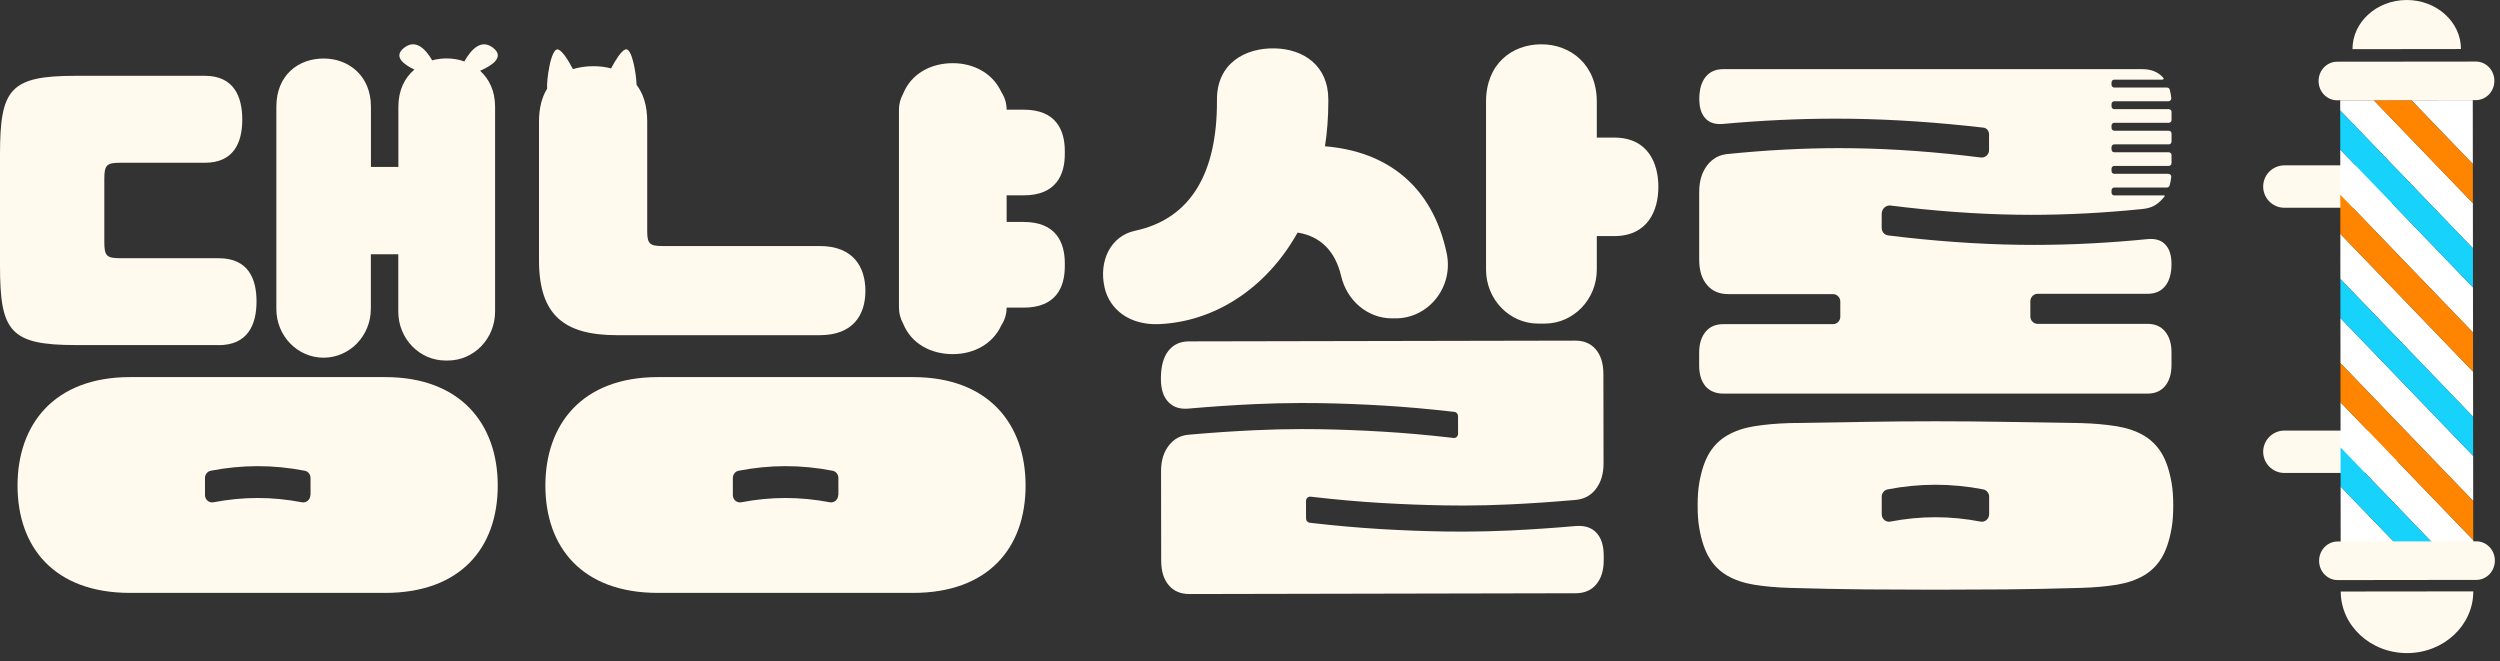 <svg width="295" height="78" viewBox="0 0 295 78" fill="none" xmlns="http://www.w3.org/2000/svg">
<rect x="0" y="0" width="295" height="78" fill="#333333" stroke="none"/>
<path d="M38.18 42.208C41.263 42.208 43.76 39.627 43.76 36.441V30.004H46.999V36.776C46.999 39.961 49.496 42.542 52.579 42.542H52.84C55.922 42.542 58.42 39.961 58.42 36.776V12.585C58.42 10.738 57.719 9.313 56.654 8.352C58.106 7.714 59.548 6.732 58.211 5.662C56.737 4.485 55.525 5.954 54.794 7.25C54.136 7.012 53.425 6.894 52.715 6.894C52.129 6.894 51.544 6.969 51.001 7.12C50.259 5.857 49.078 4.518 47.657 5.662C46.414 6.656 47.563 7.574 48.901 8.211C47.762 9.161 47.009 10.63 47.009 12.596V19.702H43.77V12.596C43.77 8.913 41.116 6.904 38.191 6.904C35.213 6.904 32.611 8.848 32.611 12.596V36.441C32.6 39.627 35.098 42.208 38.18 42.208Z" fill="#FFFAED"/>
<path d="M25.798 40.728C29.236 40.728 30.27 38.32 30.27 35.566C30.27 32.888 29.299 30.469 25.798 30.469H14.19C12.57 30.469 12.309 30.199 12.309 28.525V21.149C12.309 19.475 12.57 19.205 14.19 19.205H24.179C27.554 19.205 28.588 16.861 28.588 14.108C28.588 11.429 27.616 8.946 24.179 8.946H8.944C1.16 8.946 0 10.49 0 18.265V31.333C0 39.108 1.17 40.717 8.944 40.717H25.798V40.728Z" fill="#FFFAED"/>
<path d="M45.442 44.497H15.36C6.342 44.497 2.069 50.123 2.069 57.294C2.069 64.53 6.353 69.962 15.36 69.962H45.442C54.324 69.962 58.733 64.67 58.733 57.294C58.733 49.994 54.324 44.497 45.442 44.497ZM36.623 58.417C36.623 58.957 36.143 59.368 35.631 59.271C33.896 58.936 32.13 58.763 30.406 58.763C28.672 58.763 26.916 58.936 25.182 59.271C24.659 59.368 24.189 58.957 24.189 58.417V56.398C24.189 55.977 24.482 55.62 24.879 55.545C26.718 55.188 28.578 55.005 30.417 55.005C32.256 55.005 34.116 55.188 35.955 55.545C36.352 55.62 36.644 55.977 36.644 56.398V58.417H36.623Z" fill="#FFFAED"/>
<path d="M72.808 39.551H96.736C100.623 39.551 102.117 37.207 102.117 34.324C102.117 31.505 100.686 29.032 96.736 29.032H78.126C76.695 29.032 76.371 28.762 76.371 27.294V14.313C76.371 12.466 75.911 11.051 75.117 10.014C75.075 8.719 74.574 5.554 73.79 5.835C73.299 6.019 72.63 7.077 72.108 8.071C71.46 7.898 70.76 7.811 70.018 7.811C69.151 7.811 68.346 7.93 67.605 8.157C67.072 7.142 66.392 6.03 65.88 5.846C64.982 5.522 64.459 9.712 64.564 10.457C63.958 11.44 63.602 12.714 63.602 14.323V30.706C63.602 37.207 66.581 39.551 72.808 39.551Z" fill="#FFFAED"/>
<path d="M120.789 23.049C124.613 23.049 125.648 20.641 125.648 18.168C125.648 18.114 125.648 18.049 125.648 17.995C125.648 17.941 125.648 17.877 125.648 17.823C125.648 15.349 124.613 12.941 120.789 12.941H118.783C118.783 12.174 118.553 11.462 118.156 10.857C117.143 8.643 114.896 7.455 112.43 7.455C109.828 7.455 107.519 8.697 106.558 11.084C106.255 11.634 106.077 12.261 106.077 12.941V13.729V35.512V36.3C106.077 36.97 106.255 37.607 106.558 38.158C107.519 40.555 109.828 41.786 112.43 41.786C114.896 41.786 117.143 40.609 118.156 38.385C118.553 37.78 118.783 37.067 118.783 36.3H120.789C124.613 36.3 125.648 33.892 125.648 31.419C125.648 31.365 125.648 31.3 125.648 31.246C125.648 31.192 125.648 31.127 125.648 31.073C125.648 28.6 124.613 26.192 120.789 26.192H118.783V23.049H120.789Z" fill="#FFFAED"/>
<path d="M107.728 44.497H77.646C68.629 44.497 64.355 50.123 64.355 57.294C64.355 64.53 68.639 69.962 77.646 69.962H107.728C116.61 69.962 121.019 64.67 121.019 57.294C121.019 49.994 116.61 44.497 107.728 44.497ZM98.909 58.417C98.909 58.957 98.429 59.368 97.917 59.27C96.182 58.936 94.416 58.763 92.692 58.763C90.958 58.763 89.202 58.936 87.468 59.27C86.945 59.368 86.475 58.957 86.475 58.417V56.398C86.475 55.977 86.768 55.62 87.165 55.545C89.004 55.188 90.864 55.005 92.703 55.005C94.542 55.005 96.402 55.188 98.241 55.545C98.638 55.62 98.93 55.977 98.93 56.398V58.417H98.909Z" fill="#FFFAED"/>
<path d="M143.602 11.996V11.725C143.602 7.487 146.904 5.642 150.403 5.708C153.834 5.775 156.741 7.758 156.741 11.725V11.996C156.741 13.842 156.607 15.621 156.346 17.262C163.615 17.849 169.033 21.9 170.712 29.9C171.541 33.849 168.587 37.566 164.688 37.566H164.259C161.373 37.566 158.93 35.472 158.252 32.563C157.574 29.664 155.822 27.859 153.117 27.445C149.356 34.147 143.216 37.975 136.745 38.247C133.31 38.385 130.936 36.539 130.343 33.938C129.618 30.794 131.069 27.854 133.907 27.236C140.631 25.808 143.602 20.268 143.602 11.996ZM175.353 11.996C175.353 7.554 178.389 5.228 181.888 5.228C185.323 5.228 188.423 7.62 188.423 11.996V16.234H190.471C194.499 16.234 195.688 19.311 195.688 22.046C195.688 24.848 194.434 27.859 190.471 27.859H188.423V31.812C188.423 35.329 185.667 38.184 182.27 38.184H181.506C178.11 38.184 175.353 35.329 175.353 31.812V11.996Z" fill="#FFFAED"/>
<path d="M140.365 70.096C139.326 70.096 138.532 69.767 137.939 69.086C137.325 68.379 137.025 67.423 137.02 66.169L137.003 55.639C136.999 54.371 137.304 53.357 137.935 52.552C138.536 51.779 139.317 51.365 140.322 51.289C142.945 51.058 145.556 50.88 148.089 50.765C149.897 50.68 151.722 50.636 153.508 50.631C154.216 50.631 154.925 50.636 155.633 50.645C158.123 50.685 160.674 50.782 163.224 50.938C165.766 51.089 168.428 51.325 171.137 51.636L171.515 51.681C171.803 51.712 172.056 51.481 172.052 51.178L172.047 49.102C172.047 48.844 171.863 48.63 171.614 48.603L171.313 48.568C168.583 48.257 165.89 48.017 163.314 47.861C160.738 47.705 158.162 47.607 155.654 47.567C154.937 47.554 154.22 47.55 153.499 47.554C151.687 47.559 149.841 47.603 148.012 47.688C145.457 47.807 142.825 47.985 140.189 48.217C140.086 48.225 139.979 48.23 139.875 48.23C139.038 48.23 138.386 47.977 137.87 47.443C137.278 46.829 136.986 45.931 136.986 44.699C136.982 43.227 137.291 42.102 137.905 41.355C138.493 40.635 139.279 40.288 140.309 40.283L185.86 40.194C186.899 40.194 187.693 40.523 188.282 41.204C188.896 41.911 189.196 42.867 189.2 44.117L189.218 54.647C189.222 55.914 188.917 56.924 188.286 57.733C187.685 58.507 186.882 58.92 185.839 58.996C183.211 59.227 180.613 59.405 178.106 59.521C176.32 59.605 174.508 59.65 172.726 59.654C172.005 59.654 171.288 59.65 170.566 59.636C168.054 59.596 165.491 59.499 162.941 59.347C160.39 59.196 157.728 58.961 155.028 58.649L154.65 58.605C154.362 58.574 154.109 58.805 154.109 59.107L154.113 61.184C154.113 61.442 154.298 61.655 154.547 61.682L154.847 61.718C157.578 62.033 160.27 62.269 162.846 62.425C165.422 62.58 168.012 62.678 170.54 62.718C171.27 62.731 172 62.736 172.73 62.731C174.538 62.727 176.375 62.683 178.183 62.598C180.716 62.478 183.335 62.3 185.972 62.069C186.075 62.06 186.186 62.056 186.294 62.056C187.165 62.056 187.839 62.309 188.355 62.843C188.947 63.456 189.239 64.355 189.239 65.586V66.067C189.243 67.321 188.943 68.272 188.333 68.984C187.745 69.669 186.951 70.002 185.912 70.002L140.365 70.096Z" fill="#FFFAED"/>
<path d="M255.034 53.42C254.498 52.557 253.793 51.868 252.939 51.374C252.05 50.858 250.99 50.498 249.796 50.302C248.538 50.098 247.113 49.969 245.567 49.924C242.415 49.88 239.444 49.831 236.658 49.782C233.854 49.733 231.067 49.711 228.38 49.711C225.687 49.711 222.905 49.733 220.101 49.782C217.315 49.831 214.344 49.876 211.205 49.924C209.647 49.969 208.221 50.098 206.963 50.302C205.765 50.498 204.709 50.858 203.82 51.374C202.957 51.872 202.27 52.544 201.725 53.42C201.175 54.309 200.767 55.514 200.51 57.008C200.385 57.711 200.321 58.596 200.321 59.65C200.321 60.704 200.385 61.589 200.514 62.3C200.767 63.785 201.175 64.991 201.725 65.88C202.27 66.756 202.957 67.428 203.82 67.926C204.709 68.437 205.765 68.797 206.963 68.993C208.221 69.198 209.647 69.326 211.205 69.371C214.309 69.464 217.302 69.522 220.097 69.549C222.879 69.571 225.645 69.584 228.384 69.584C231.123 69.584 233.884 69.571 236.666 69.549C239.461 69.522 242.454 69.464 245.558 69.371C247.117 69.326 248.542 69.198 249.8 68.993C250.994 68.797 252.054 68.437 252.943 67.926C253.798 67.432 254.502 66.743 255.039 65.88C255.588 64.991 256 63.785 256.254 62.291C256.378 61.589 256.443 60.704 256.443 59.65C256.443 58.596 256.378 57.711 256.249 56.999C255.996 55.514 255.588 54.309 255.034 53.42ZM234.717 60.677C234.717 61.233 234.232 61.651 233.704 61.549C231.935 61.206 230.144 61.033 228.38 61.033C226.615 61.033 224.82 61.206 223.055 61.549C222.527 61.651 222.042 61.233 222.042 60.677V58.618C222.042 58.191 222.334 57.827 222.742 57.747C224.614 57.382 226.512 57.2 228.38 57.2C230.252 57.2 232.149 57.382 234.021 57.747C234.425 57.827 234.721 58.191 234.721 58.618V60.677H234.717Z" fill="#FFFAED"/>
<path d="M203.365 46.447H253.39C254.283 46.447 254.957 46.162 255.455 45.58C255.979 44.962 256.236 44.143 256.236 43.076V41.586C256.236 40.524 255.983 39.705 255.455 39.087C254.957 38.5 254.283 38.216 253.39 38.216H240.436C239.964 38.216 239.581 37.82 239.581 37.331V35.556C239.581 35.067 239.964 34.671 240.436 34.671H253.39C254.283 34.671 254.957 34.387 255.455 33.804C255.974 33.195 256.236 32.301 256.236 31.158C256.236 30.118 255.992 29.357 255.494 28.841C255.073 28.406 254.519 28.197 253.793 28.197C253.686 28.197 253.574 28.201 253.471 28.21C248.89 28.668 244.36 28.899 240.015 28.899C239.418 28.899 238.826 28.895 238.233 28.886C233.33 28.815 228.135 28.441 222.793 27.779C222.364 27.725 222.038 27.347 222.038 26.898V25.239C222.038 24.688 222.467 24.243 222.999 24.243C228.19 24.897 233.231 25.266 237.984 25.337C238.555 25.346 239.131 25.351 239.71 25.351C243.922 25.351 248.31 25.119 252.78 24.666C253.291 24.612 253.78 24.506 254.235 24.252C254.472 24.119 254.691 23.95 254.888 23.763C254.987 23.67 255.086 23.567 255.176 23.465C255.223 23.416 255.266 23.363 255.313 23.314C255.335 23.287 255.356 23.261 255.378 23.234C255.408 23.194 255.451 23.136 255.429 23.087C255.421 23.069 255.403 23.065 255.382 23.06C255.232 23.047 255.086 23.06 254.935 23.06C254.669 23.06 254.407 23.06 254.141 23.06C253.81 23.06 253.48 23.06 253.149 23.06C252.793 23.06 252.436 23.06 252.08 23.06C251.737 23.06 251.397 23.06 251.054 23.06C250.771 23.06 250.483 23.06 250.199 23.06C250.011 23.06 249.826 23.06 249.637 23.06C249.586 23.06 249.534 23.06 249.482 23.06C249.302 23.06 249.16 22.909 249.16 22.727V22.46C249.16 22.273 249.306 22.127 249.482 22.127H255.7C255.841 22.127 255.97 22.033 256.013 21.895C256.108 21.58 256.172 21.237 256.206 20.877C256.228 20.681 256.069 20.512 255.884 20.512H249.482C249.302 20.512 249.16 20.361 249.16 20.179V19.912C249.16 19.725 249.306 19.578 249.482 19.578H255.919C256.099 19.578 256.241 19.427 256.241 19.245V18.302C256.241 18.115 256.095 17.969 255.919 17.969H249.482C249.302 17.969 249.16 17.817 249.16 17.635V17.368C249.16 17.182 249.306 17.035 249.482 17.035H255.919C256.099 17.035 256.241 16.884 256.241 16.701V15.758C256.241 15.572 256.095 15.425 255.919 15.425H249.482C249.302 15.425 249.16 15.274 249.16 15.091V14.825C249.16 14.638 249.306 14.491 249.482 14.491H255.919C256.099 14.491 256.241 14.34 256.241 14.158V13.215C256.241 13.028 256.095 12.881 255.919 12.881H249.482C249.302 12.881 249.16 12.73 249.16 12.548V12.281C249.16 12.094 249.306 11.947 249.482 11.947H255.889C256.082 11.947 256.228 11.77 256.211 11.569C256.176 11.205 256.112 10.871 256.022 10.56C255.979 10.422 255.854 10.333 255.712 10.333H249.482C249.302 10.333 249.16 10.182 249.16 10V9.733C249.16 9.546 249.306 9.399 249.482 9.399H255.176C255.283 9.399 255.348 9.266 255.275 9.181C254.665 8.492 253.849 8.159 252.789 8.159H203.365C202.472 8.159 201.798 8.443 201.3 9.03C200.78 9.64 200.518 10.529 200.518 11.676C200.518 12.717 200.763 13.477 201.261 13.993C201.677 14.429 202.231 14.638 202.957 14.638C203.064 14.638 203.18 14.633 203.288 14.625C207.826 14.211 212.3 14.002 216.589 14.002C217.233 14.002 217.877 14.006 218.517 14.015C223.403 14.086 228.594 14.433 233.948 15.052C234.369 15.052 234.708 15.403 234.708 15.839V17.706C234.708 18.191 234.326 18.587 233.858 18.587H233.746C228.543 17.933 223.502 17.564 218.762 17.493C218.191 17.484 217.615 17.48 217.04 17.48C212.837 17.48 208.444 17.711 203.962 18.164C202.918 18.24 202.107 18.671 201.48 19.472C200.823 20.308 200.505 21.357 200.505 22.674V30.625C200.505 31.928 200.814 32.915 201.454 33.653C202.064 34.36 202.888 34.707 203.966 34.707H216.301C216.774 34.707 217.156 35.103 217.156 35.592V37.366C217.156 37.855 216.774 38.251 216.301 38.251H203.348C202.455 38.251 201.78 38.536 201.282 39.123C200.759 39.741 200.501 40.559 200.501 41.627V43.116C200.501 44.179 200.754 44.997 201.282 45.62C201.798 46.162 202.472 46.447 203.365 46.447Z" fill="#FFFAED"/>
<path d="M269.555 22.013H280.66" stroke="#FFFAED" stroke-width="5" stroke-linecap="round"/>
<path d="M269.555 53.309H280.66" stroke="#FFFAED" stroke-width="5" stroke-linecap="round"/>
<path d="M276.187 52.799L287.051 64.078L291.842 64.072V63.732L276.182 47.471L276.187 52.799Z" fill="white"/>
<path d="M276.198 64.089L282.617 64.081L276.193 57.413L276.198 64.089Z" fill="white"/>
<path d="M276.176 42.857L291.836 59.118L291.83 53.793L276.17 37.532L276.176 42.857Z" fill="white"/>
<path d="M276.165 32.918L291.825 49.177L291.82 43.852L276.16 27.593L276.165 32.918Z" fill="white"/>
<path d="M291.787 11.815L284.539 11.823L291.795 19.357L291.787 11.815Z" fill="white"/>
<path d="M291.8 23.971L280.105 11.829L276.146 11.832V13.037L291.806 29.299L291.8 23.971Z" fill="white"/>
<path d="M276.151 17.651L276.157 22.979L291.817 39.238L291.811 33.913L276.151 17.651Z" fill="white"/>
<path d="M291.795 19.357L284.539 11.823L280.105 11.829L291.801 23.971L291.795 19.357Z" fill="#FF8500"/>
<path d="M291.806 29.299L276.146 13.038L276.151 17.651L291.811 33.913L291.806 29.299Z" fill="#17D2FB"/>
<path d="M276.16 27.593L291.82 43.852L291.817 39.238L276.157 22.98L276.16 27.593Z" fill="#FF8500"/>
<path d="M276.171 37.532L291.831 53.793L291.826 49.177L276.166 32.919L276.171 37.532Z" fill="#17D2FB"/>
<path d="M276.182 47.471L291.842 63.732L291.836 59.118L276.176 42.857L276.182 47.471Z" fill="#FF8500"/>
<path d="M276.193 57.413L282.617 64.081L287.051 64.078L276.187 52.799L276.193 57.413Z" fill="#17D2FB"/>
<path d="M294.395 66.149C294.395 67.406 293.418 68.426 292.21 68.429L275.841 68.449C274.633 68.449 273.653 67.432 273.653 66.175C273.651 64.918 274.631 63.898 275.839 63.895L292.207 63.878C293.412 63.872 294.392 64.892 294.395 66.149Z" fill="#FFFAED"/>
<path d="M277.593 5.801C277.59 2.603 280.453 0.004 283.986 4.4826e-06C287.522 -0.004 290.391 2.587 290.395 5.785" fill="#FFFAED"/>
<path d="M294.335 9.535C294.337 10.792 293.36 11.812 292.152 11.815L275.781 11.835C274.573 11.835 273.593 10.818 273.593 9.561C273.59 8.304 274.57 7.284 275.778 7.281L292.146 7.264C293.354 7.261 294.335 8.278 294.335 9.535Z" fill="#FFFAED"/>
<path d="M291.847 69.783C291.853 73.8 288.355 77.059 284.037 77.065C279.718 77.071 276.212 73.817 276.207 69.8" fill="#FFFAED"/>
</svg>
